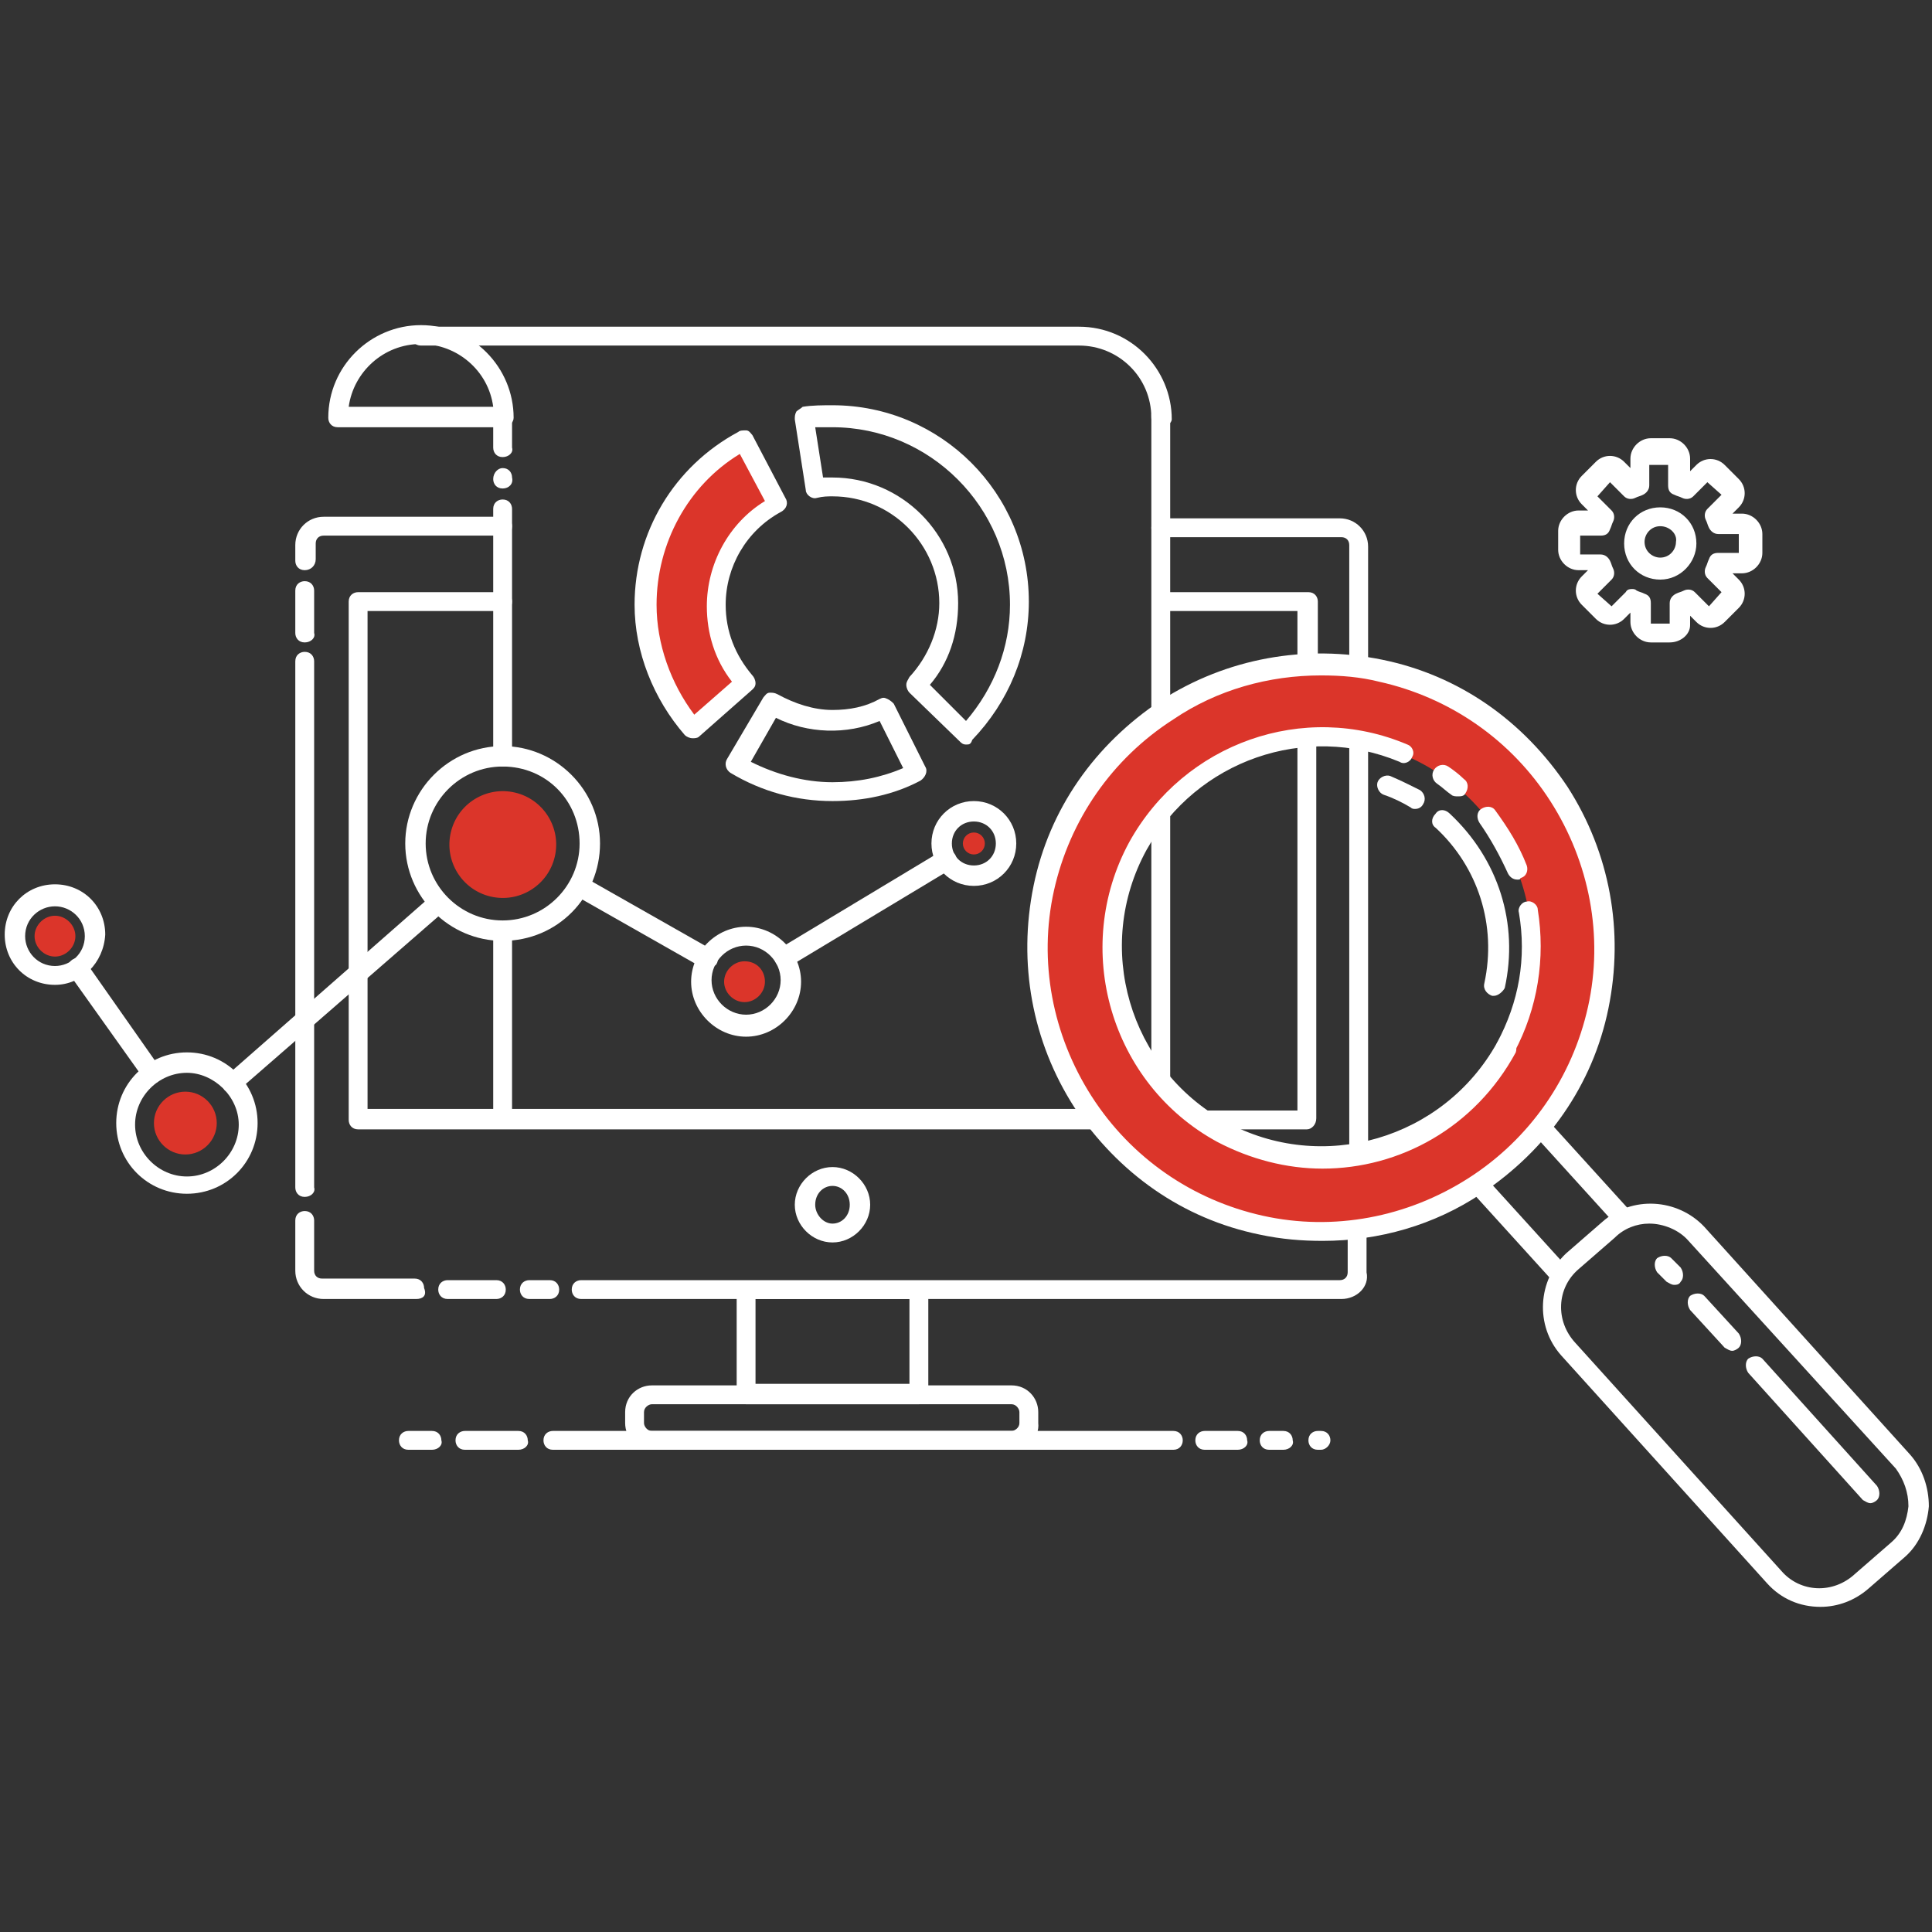 <?xml version="1.0" encoding="utf-8"?>
<!-- Generator: Adobe Illustrator 24.0.2, SVG Export Plug-In . SVG Version: 6.00 Build 0)  -->
<svg version="1.1" id="Layer_1" xmlns="http://www.w3.org/2000/svg" xmlns:xlink="http://www.w3.org/1999/xlink" x="0px" y="0px"
	 width="123px" height="123px" viewBox="0 0 123 123" style="enable-background:new 0 0 123 123;" xml:space="preserve">
<rect x="0" y="0" width="123" height="123" fill="#333333" stroke="none"/>
<style type="text/css">
	.st0{fill:#DB352A;}
	.st1{fill:#fff;}
</style>
<g>
	<g>
		<path class="st0" d="M47.5,43.2c-1.2-1.3-1.9-3-1.9-4.9c0-2.8,1.6-5.3,3.9-6.5l-2.1-4c-3.7,2-6.2,5.9-6.2,10.5c0,3,1.1,5.8,3,7.9
			L47.5,43.2z"/>
	</g>
	<g>
		<path class="st0" d="M87.9,42.7c-9.7-2.1-19.3,4.1-21.4,13.8c-2.1,9.7,4.1,19.3,13.8,21.4c9.7,2.1,19.3-4.1,21.4-13.8
			S97.7,44.8,87.9,42.7z M97.2,63.2c-1.6,7.2-8.7,11.8-15.9,10.3c-7.2-1.6-11.8-8.7-10.3-15.9s8.7-11.8,15.9-10.3
			C94.2,48.8,98.8,55.9,97.2,63.2z"/>
	</g>
	<g>
		<path class="st1" d="M84.2,79c-1.3,0-2.6-0.1-4-0.4c-4.9-1-9-3.9-11.8-8.1c-2.7-4.2-3.6-9.2-2.6-14.1c1-4.9,3.9-9,8.1-11.8
			c4.2-2.7,9.2-3.6,14.1-2.6c4.9,1,9,3.9,11.8,8.1c2.7,4.2,3.6,9.2,2.6,14.1c-1,4.9-3.9,9-8.1,11.8C91.3,78,87.8,79,84.2,79z
			 M84.1,43c-3.3,0-6.6,0.9-9.4,2.8c-3.9,2.5-6.6,6.4-7.6,10.9c-1,4.5-0.1,9.2,2.4,13.1c2.5,3.9,6.4,6.6,10.9,7.6
			c4.5,1,9.2,0.1,13.1-2.4c3.9-2.5,6.6-6.4,7.6-10.9l0,0c1-4.5,0.1-9.2-2.4-13.1c-2.5-3.9-6.4-6.6-10.9-7.6
			C86.6,43.1,85.4,43,84.1,43z"/>
	</g>
	<g>
		<path class="st1" d="M84.2,74.4c-2.3,0-4.6-0.6-6.7-1.7c-6.8-3.7-9.3-12.3-5.6-19.1c3.5-6.3,11.1-9,17.7-6.2
			c0.3,0.1,0.5,0.5,0.3,0.8c-0.1,0.3-0.5,0.5-0.8,0.3c-6-2.5-12.9-0.1-16.1,5.6c-3.4,6.2-1.1,13.9,5,17.3c6.2,3.4,13.9,1.1,17.3-5
			c0.2-0.3,0.6-0.4,0.9-0.3c0.3,0.2,0.4,0.6,0.3,0.9C93.9,71.8,89.1,74.4,84.2,74.4z"/>
	</g>
	<g>
		<path class="st1" d="M95.9,67.4c-0.1,0-0.2,0-0.3-0.1c-0.3-0.2-0.4-0.6-0.3-0.9c1.4-2.6,1.9-5.4,1.4-8.3c-0.1-0.3,0.2-0.7,0.5-0.7
			c0.3-0.1,0.7,0.2,0.7,0.5c0.5,3.1,0,6.3-1.5,9.1C96.4,67.3,96.2,67.4,95.9,67.4z"/>
	</g>
	<g>
		<path class="st1" d="M96.6,56c-0.3,0-0.5-0.2-0.6-0.4c-0.5-1.1-1.1-2.2-1.8-3.2c-0.2-0.3-0.2-0.7,0.1-0.9c0.3-0.2,0.7-0.2,0.9,0.1
			c0.8,1.1,1.5,2.2,2,3.5c0.1,0.3,0,0.7-0.4,0.8C96.8,56,96.7,56,96.6,56z"/>
	</g>
	<g>
		<path class="st1" d="M92.8,50.7c-0.1,0-0.3,0-0.4-0.1c-0.3-0.2-0.6-0.5-0.9-0.7c-0.3-0.2-0.4-0.6-0.2-0.9c0.2-0.3,0.6-0.4,0.9-0.2
			c0.3,0.2,0.7,0.5,1,0.8c0.3,0.2,0.3,0.6,0.1,0.9C93.2,50.7,93,50.7,92.8,50.7z"/>
	</g>
	<g>
		<path class="st1" d="M115.9,102.3c-1.3,0-2.5-0.5-3.4-1.5L99.4,86.3c-1.7-1.9-1.5-4.8,0.3-6.5l2.3-2c1.9-1.7,4.8-1.5,6.5,0.3
			l13.1,14.5c0.8,0.9,1.2,2.1,1.2,3.3c-0.1,1.2-0.6,2.4-1.5,3.2l-2.3,2C118.1,101.9,117,102.3,115.9,102.3z M105,77.9
			c-0.8,0-1.6,0.3-2.2,0.9l-2.3,2c-1.4,1.2-1.5,3.3-0.2,4.7l13.1,14.5c1.2,1.4,3.3,1.5,4.7,0.2l2.3-2c0,0,0,0,0,0
			c0.7-0.6,1-1.4,1.1-2.3c0-0.9-0.3-1.7-0.8-2.4L107.5,79C106.9,78.3,105.9,77.9,105,77.9z"/>
	</g>
	<g>
		<path class="st1" d="M119.1,95.7c-0.2,0-0.3-0.1-0.5-0.2l-7.3-8.1c-0.2-0.3-0.2-0.7,0-0.9c0.3-0.2,0.7-0.2,0.9,0l7.3,8.1
			c0.2,0.3,0.2,0.7,0,0.9C119.4,95.6,119.2,95.7,119.1,95.7z"/>
	</g>
	<g>
		<path class="st1" d="M110.3,86c-0.2,0-0.3-0.1-0.5-0.2l-2.2-2.4c-0.2-0.3-0.2-0.7,0-0.9c0.3-0.2,0.7-0.2,0.9,0l2.2,2.4
			c0.2,0.3,0.2,0.7,0,0.9C110.6,85.9,110.4,86,110.3,86z"/>
	</g>
	<g>
		<path class="st1" d="M106.6,81.8c-0.2,0-0.3-0.1-0.5-0.2l-0.6-0.6c-0.2-0.3-0.2-0.7,0-0.9c0.3-0.2,0.7-0.2,0.9,0l0.6,0.6
			c0.2,0.3,0.2,0.7,0,0.9C106.9,81.8,106.7,81.8,106.6,81.8z"/>
	</g>
	<g>
		<path class="st1" d="M99.3,81.7c-0.2,0-0.3-0.1-0.5-0.2l-4.9-5.4c-0.2-0.3-0.2-0.7,0-0.9c0.3-0.2,0.7-0.2,0.9,0l4.9,5.4
			c0.2,0.3,0.2,0.7,0,0.9C99.6,81.7,99.4,81.7,99.3,81.7z"/>
	</g>
	<g>
		<path class="st1" d="M103.3,78.1c-0.2,0-0.3-0.1-0.5-0.2l-4.9-5.4c-0.2-0.3-0.2-0.7,0-0.9c0.3-0.2,0.7-0.2,0.9,0l4.9,5.4
			c0.2,0.3,0.2,0.7,0,0.9C103.6,78.1,103.4,78.1,103.3,78.1z"/>
	</g>
	<g>
		<g>
			<path class="st1" d="M86.5,42.5c-0.4,0-0.6-0.3-0.6-0.6v-7.2c0-0.3-0.2-0.5-0.5-0.5H73.9c-0.4,0-0.6-0.3-0.6-0.6
				c0-0.4,0.3-0.6,0.6-0.6h11.4c1,0,1.8,0.8,1.8,1.8v7.2C87.2,42.2,86.9,42.5,86.5,42.5z"/>
		</g>
		<g>
			<path class="st1" d="M19.4,36.3c-0.4,0-0.6-0.3-0.6-0.6v-1c0-1,0.8-1.8,1.8-1.8H32c0.4,0,0.6,0.3,0.6,0.6c0,0.4-0.3,0.6-0.6,0.6
				H20.6c-0.3,0-0.5,0.2-0.5,0.5v1C20.1,36,19.8,36.3,19.4,36.3z"/>
		</g>
		<g>
			<path class="st1" d="M19.4,40.9c-0.4,0-0.6-0.3-0.6-0.6v-2.7c0-0.4,0.3-0.6,0.6-0.6c0.4,0,0.6,0.3,0.6,0.6v2.7
				C20.1,40.6,19.8,40.9,19.4,40.9z"/>
		</g>
		<g>
			<path class="st1" d="M19.4,76.2c-0.4,0-0.6-0.3-0.6-0.6V42.1c0-0.4,0.3-0.6,0.6-0.6c0.4,0,0.6,0.3,0.6,0.6v33.5
				C20.1,75.9,19.8,76.2,19.4,76.2z"/>
		</g>
		<g>
			<path class="st1" d="M26.5,82.7h-5.9c-1,0-1.8-0.8-1.8-1.8v-3.2c0-0.4,0.3-0.6,0.6-0.6c0.4,0,0.6,0.3,0.6,0.6v3.2
				c0,0.3,0.2,0.5,0.5,0.5h5.9c0.4,0,0.6,0.3,0.6,0.6C27.2,82.5,26.9,82.7,26.5,82.7z"/>
		</g>
		<g>
			<path class="st1" d="M31.6,82.7h-3.1c-0.4,0-0.6-0.3-0.6-0.6c0-0.4,0.3-0.6,0.6-0.6h3.1c0.4,0,0.6,0.3,0.6,0.6
				C32.2,82.5,31.9,82.7,31.6,82.7z"/>
		</g>
		<g>
			<path class="st1" d="M35,82.7h-1.3c-0.4,0-0.6-0.3-0.6-0.6c0-0.4,0.3-0.6,0.6-0.6H35c0.4,0,0.6,0.3,0.6,0.6
				C35.6,82.5,35.3,82.7,35,82.7z"/>
		</g>
		<g>
			<path class="st1" d="M85.4,82.7H37c-0.4,0-0.6-0.3-0.6-0.6c0-0.4,0.3-0.6,0.6-0.6h48.3c0.3,0,0.5-0.2,0.5-0.5v-2.6
				c0-0.4,0.3-0.6,0.6-0.6c0.4,0,0.6,0.3,0.6,0.6v2.6C87.2,81.9,86.4,82.7,85.4,82.7z"/>
		</g>
		<g>
			<path class="st1" d="M86.5,74c-0.4,0-0.6-0.3-0.6-0.6v-26c0-0.4,0.3-0.6,0.6-0.6c0.4,0,0.6,0.3,0.6,0.6v26
				C87.2,73.7,86.9,74,86.5,74z"/>
		</g>
		<g>
			<path class="st1" d="M83.2,71.9h-6.6c-0.4,0-0.6-0.3-0.6-0.6c0-0.4,0.3-0.6,0.6-0.6h6V47.2c0-0.4,0.3-0.6,0.6-0.6
				s0.6,0.3,0.6,0.6v24C83.8,71.6,83.5,71.9,83.2,71.9z"/>
		</g>
		<g>
			<path class="st1" d="M83.2,42.5c-0.4,0-0.6-0.3-0.6-0.6v-3h-8.6c-0.4,0-0.6-0.3-0.6-0.6c0-0.4,0.3-0.6,0.6-0.6h9.3
				c0.4,0,0.6,0.3,0.6,0.6v3.6C83.8,42.2,83.5,42.5,83.2,42.5z"/>
		</g>
		<g>
			<path class="st1" d="M69.7,71.9H22.8c-0.4,0-0.6-0.3-0.6-0.6v-33c0-0.4,0.3-0.6,0.6-0.6H32c0.4,0,0.6,0.3,0.6,0.6
				c0,0.4-0.3,0.6-0.6,0.6h-8.6v31.7h46.3c0.4,0,0.6,0.3,0.6,0.6C70.4,71.6,70.1,71.9,69.7,71.9z"/>
		</g>
		<g>
			<path class="st1" d="M58.5,89.4h-11c-0.4,0-0.6-0.3-0.6-0.6v-6.6c0-0.4,0.3-0.6,0.6-0.6h11c0.4,0,0.6,0.3,0.6,0.6v6.6
				C59.1,89.1,58.9,89.4,58.5,89.4z M48.1,88.1h9.8v-5.4h-9.8V88.1z"/>
		</g>
		<g>
			<path class="st1" d="M64.4,92.3H41.5c-1,0-1.7-0.8-1.7-1.7v-0.7c0-1,0.8-1.7,1.7-1.7h22.9c1,0,1.7,0.8,1.7,1.7v0.7
				C66.2,91.5,65.4,92.3,64.4,92.3z M41.5,89.4c-0.2,0-0.5,0.2-0.5,0.5v0.7c0,0.2,0.2,0.5,0.5,0.5h22.9c0.2,0,0.5-0.2,0.5-0.5v-0.7
				c0-0.2-0.2-0.5-0.5-0.5H41.5z"/>
		</g>
		<g>
			<path class="st1" d="M53,79.1c-1.3,0-2.4-1.1-2.4-2.4c0-1.3,1.1-2.4,2.4-2.4c1.3,0,2.4,1.1,2.4,2.4C55.4,78,54.3,79.1,53,79.1z
				 M53,75.5c-0.6,0-1.1,0.5-1.1,1.2c0,0.6,0.5,1.2,1.1,1.2c0.6,0,1.1-0.5,1.1-1.2C54.1,76,53.6,75.5,53,75.5z"/>
		</g>
		<g>
			<path class="st1" d="M73.9,45.9c-0.4,0-0.6-0.3-0.6-0.6V26.4c0-0.4,0.3-0.6,0.6-0.6c0.4,0,0.6,0.3,0.6,0.6v18.9
				C74.6,45.6,74.3,45.9,73.9,45.9z"/>
		</g>
		<g>
			<path class="st1" d="M32,48.8c-0.4,0-0.6-0.3-0.6-0.6V32.4c0-0.4,0.3-0.6,0.6-0.6c0.4,0,0.6,0.3,0.6,0.6v15.7
				C32.7,48.5,32.4,48.8,32,48.8z"/>
		</g>
		<g>
			<path class="st1" d="M32,29.1c-0.4,0-0.6-0.3-0.6-0.6v-1.9c0-0.4,0.3-0.6,0.6-0.6c0.4,0,0.6,0.3,0.6,0.6v1.9
				C32.7,28.8,32.4,29.1,32,29.1z"/>
		</g>
		<g>
			<path class="st1" d="M32,71.8c-0.4,0-0.6-0.3-0.6-0.6V59.3c0-0.4,0.3-0.6,0.6-0.6c0.4,0,0.6,0.3,0.6,0.6v11.9
				C32.7,71.5,32.4,71.8,32,71.8z"/>
		</g>
		<g>
			<path class="st1" d="M73.9,69.5c-0.4,0-0.6-0.3-0.6-0.6V52c0-0.4,0.3-0.6,0.6-0.6c0.4,0,0.6,0.3,0.6,0.6v16.9
				C74.6,69.2,74.3,69.5,73.9,69.5z"/>
		</g>
		<g>
			<path class="st1" d="M32,27.2H21.5c-0.4,0-0.6-0.3-0.6-0.6c0-3.3,2.7-5.9,5.9-5.9c3.3,0,5.9,2.7,5.9,5.9
				C32.7,26.9,32.4,27.2,32,27.2z M22.2,25.9h9.2c-0.3-2.3-2.3-4-4.6-4C24.4,21.9,22.5,23.7,22.2,25.9z"/>
		</g>
		<g>
			<path class="st1" d="M73.9,27.2c-0.4,0-0.6-0.3-0.6-0.6c0-2.6-2.1-4.6-4.6-4.6H26.8c-0.4,0-0.6-0.3-0.6-0.6
				c0-0.4,0.3-0.6,0.6-0.6h41.9c3.3,0,5.9,2.7,5.9,5.9C74.6,26.9,74.3,27.2,73.9,27.2z"/>
		</g>
		<g>
			<path class="st1" d="M32,31.1c-0.4,0-0.6-0.3-0.6-0.6c0-0.4,0.3-0.7,0.6-0.7c0.4,0,0.6,0.3,0.6,0.6v0
				C32.7,30.8,32.4,31.1,32,31.1z"/>
		</g>
	</g>
	<g>
		<path class="st1" d="M106.3,40.9h-1.2c-0.7,0-1.3-0.6-1.3-1.3v-0.6l-0.4,0.4c-0.5,0.5-1.3,0.5-1.8,0l-0.9-0.9
			c-0.5-0.5-0.5-1.3,0-1.8l0.4-0.4h-0.6c-0.7,0-1.3-0.6-1.3-1.3v-1.2c0-0.7,0.6-1.3,1.3-1.3h0.6l-0.4-0.4c-0.5-0.5-0.5-1.3,0-1.8
			l0.9-0.9c0.5-0.5,1.3-0.5,1.8,0l0.4,0.4v-0.6c0-0.7,0.6-1.3,1.3-1.3h1.2c0.7,0,1.3,0.6,1.3,1.3V30l0.4-0.4c0.5-0.5,1.3-0.5,1.8,0
			l0.9,0.9c0.5,0.5,0.5,1.3,0,1.8l-0.4,0.4h0.6c0.7,0,1.3,0.6,1.3,1.3v1.2c0,0.7-0.6,1.3-1.3,1.3h-0.6l0.4,0.4
			c0.5,0.5,0.5,1.3,0,1.8l-0.9,0.9c-0.5,0.5-1.3,0.5-1.8,0l-0.4-0.4v0.6C107.6,40.4,107,40.9,106.3,40.9z M103.9,37.5
			c0.1,0,0.2,0,0.3,0.1c0.2,0.1,0.3,0.1,0.5,0.2c0.3,0.1,0.4,0.3,0.4,0.6v1.3l1.2,0l0-1.3c0-0.3,0.2-0.5,0.4-0.6
			c0.2-0.1,0.3-0.1,0.5-0.2c0.2-0.1,0.5-0.1,0.7,0.1l0.9,0.9l0.8-0.9l-0.9-0.9c-0.2-0.2-0.2-0.5-0.1-0.7c0.1-0.2,0.1-0.3,0.2-0.5
			c0.1-0.3,0.3-0.4,0.6-0.4h1.3l0-1.2h-1.3c-0.3,0-0.5-0.2-0.6-0.4c-0.1-0.2-0.1-0.3-0.2-0.5c-0.1-0.2-0.1-0.5,0.1-0.7l0.9-0.9
			l-0.9-0.8l-0.9,0.9c-0.2,0.2-0.5,0.2-0.7,0.1c-0.2-0.1-0.3-0.1-0.5-0.2c-0.3-0.1-0.4-0.3-0.4-0.6v-1.3l-1.2,0l0,1.3
			c0,0.3-0.2,0.5-0.4,0.6c-0.2,0.1-0.3,0.1-0.5,0.2c-0.2,0.1-0.5,0.1-0.7-0.1l-0.9-0.9l-0.8,0.9l0.9,0.9c0.2,0.2,0.2,0.5,0.1,0.7
			c-0.1,0.2-0.1,0.3-0.2,0.5c-0.1,0.3-0.3,0.4-0.6,0.4h-1.3l0,1.2l1.3,0c0.3,0,0.5,0.2,0.6,0.4c0.1,0.2,0.1,0.3,0.2,0.5
			c0.1,0.2,0.1,0.5-0.1,0.7l-0.9,0.9l0.9,0.8l0.9-0.9C103.6,37.5,103.8,37.5,103.9,37.5z M110.8,34L110.8,34L110.8,34z M105.7,36.9
			c-1.3,0-2.3-1-2.3-2.3c0-1.3,1-2.3,2.3-2.3c1.3,0,2.3,1,2.3,2.3C108,35.8,107,36.9,105.7,36.9z M105.7,33.5c-0.6,0-1,0.5-1,1
			c0,0.6,0.5,1,1,1c0.6,0,1-0.5,1-1C106.8,34,106.3,33.5,105.7,33.5z"/>
	</g>
	<g>
		<path class="st1" d="M74.7,92.3H35.2c-0.4,0-0.6-0.3-0.6-0.6c0-0.4,0.3-0.6,0.6-0.6h39.5c0.4,0,0.6,0.3,0.6,0.6
			C75.3,92,75.1,92.3,74.7,92.3z"/>
	</g>
	<g>
		<path class="st1" d="M33,92.3h-3.4c-0.4,0-0.6-0.3-0.6-0.6c0-0.4,0.3-0.6,0.6-0.6H33c0.4,0,0.6,0.3,0.6,0.6
			C33.7,92,33.4,92.3,33,92.3z"/>
	</g>
	<g>
		<path class="st1" d="M27.5,92.3h-1.5c-0.4,0-0.6-0.3-0.6-0.6c0-0.4,0.3-0.6,0.6-0.6h1.5c0.4,0,0.6,0.3,0.6,0.6
			C28.2,92,27.9,92.3,27.5,92.3z"/>
	</g>
	<g>
		<path class="st1" d="M78.8,92.3h-2.1c-0.4,0-0.6-0.3-0.6-0.6c0-0.4,0.3-0.6,0.6-0.6h2.1c0.4,0,0.6,0.3,0.6,0.6
			C79.5,92,79.2,92.3,78.8,92.3z"/>
	</g>
	<g>
		<path class="st1" d="M81.7,92.3h-0.9c-0.4,0-0.6-0.3-0.6-0.6c0-0.4,0.3-0.6,0.6-0.6h0.9c0.4,0,0.6,0.3,0.6,0.6
			C82.4,92,82.1,92.3,81.7,92.3z"/>
	</g>
	<g>
		<path class="st1" d="M84.1,92.3h-0.2c-0.4,0-0.6-0.3-0.6-0.6c0-0.4,0.3-0.6,0.6-0.6h0.2c0.4,0,0.6,0.3,0.6,0.6
			C84.7,92,84.4,92.3,84.1,92.3z"/>
	</g>
	<g>
		<path class="st1" d="M61.5,47.4c-0.2,0-0.3-0.1-0.4-0.2l-3.2-3.1c-0.1-0.1-0.2-0.3-0.2-0.5c0-0.2,0.1-0.3,0.2-0.5
			c1.2-1.3,1.9-3,1.9-4.7c0-3.7-3-6.8-6.8-6.8c-0.3,0-0.6,0-1,0.1c-0.3,0.1-0.7-0.2-0.7-0.5l-0.7-4.5c0-0.2,0-0.3,0.1-0.5
			c0.1-0.1,0.3-0.2,0.4-0.3c0.6-0.1,1.3-0.1,1.9-0.1c6.9,0,12.5,5.6,12.5,12.5c0,3.3-1.3,6.4-3.6,8.8C61.8,47.4,61.7,47.4,61.5,47.4
			z M59.2,43.6l2.3,2.3c1.8-2.1,2.8-4.7,2.8-7.4c0-6.2-5.1-11.3-11.3-11.3c-0.3,0-0.7,0-1.1,0l0.5,3.2c0.2,0,0.4,0,0.6,0
			c4.4,0,8,3.6,8,8C61,40.4,60.4,42.2,59.2,43.6z"/>
	</g>
	<g>
		<path class="st1" d="M53,51c-2.3,0-4.5-0.6-6.5-1.8c-0.3-0.2-0.4-0.6-0.2-0.9l2.3-3.9c0.1-0.1,0.2-0.3,0.4-0.3
			c0.2,0,0.3,0,0.5,0.1c1.1,0.6,2.3,1,3.5,1c1.1,0,2.1-0.2,3-0.7c0.2-0.1,0.3-0.1,0.5,0c0.2,0.1,0.3,0.2,0.4,0.3l2,4
			c0.2,0.3,0,0.7-0.3,0.9C56.9,50.6,55,51,53,51z M47.8,48.5c1.6,0.8,3.4,1.3,5.2,1.3c1.6,0,3.1-0.3,4.5-0.9L56,45.9
			c-2.1,0.9-4.6,0.8-6.6-0.2L47.8,48.5z"/>
	</g>
	<g>
		<path class="st1" d="M44.1,47c-0.2,0-0.4-0.1-0.5-0.2c-2-2.3-3.2-5.3-3.2-8.3c0-4.6,2.5-8.8,6.6-11c0.1-0.1,0.3-0.1,0.5-0.1
			c0.2,0,0.3,0.2,0.4,0.3l2.1,4c0.2,0.3,0.1,0.7-0.3,0.9c-2.2,1.2-3.5,3.5-3.5,5.9c0,1.7,0.6,3.2,1.7,4.5c0.1,0.1,0.2,0.3,0.2,0.5
			c0,0.2-0.1,0.3-0.2,0.4l-3.4,3C44.4,47,44.2,47,44.1,47z M47.1,28.9c-3.3,2-5.3,5.7-5.3,9.6c0,2.5,0.9,5,2.4,7l2.4-2.1
			c-1.1-1.4-1.6-3.1-1.6-4.8c0-2.7,1.4-5.3,3.7-6.7L47.1,28.9z"/>
	</g>
	<g>
		<path class="st1" d="M11.9,76c-2.5,0-4.5-2-4.5-4.5c0-2.5,2-4.5,4.5-4.5c2.5,0,4.5,2,4.5,4.5C16.4,74,14.4,76,11.9,76z M11.9,68.3
			c-1.8,0-3.3,1.5-3.3,3.3s1.5,3.3,3.3,3.3c1.8,0,3.3-1.5,3.3-3.3S13.6,68.3,11.9,68.3z"/>
	</g>
	<g>
		<path class="st1" d="M32,59.9c-3.4,0-6.2-2.8-6.2-6.2s2.8-6.2,6.2-6.2c3.4,0,6.2,2.8,6.2,6.2S35.5,59.9,32,59.9z M32,48.8
			c-2.7,0-4.9,2.2-4.9,4.9s2.2,4.9,4.9,4.9c2.7,0,4.9-2.2,4.9-4.9S34.8,48.8,32,48.8z"/>
	</g>
	<g>
		<path class="st1" d="M47.5,66c-1.9,0-3.5-1.6-3.5-3.5c0-1.9,1.6-3.5,3.5-3.5s3.5,1.6,3.5,3.5C51,64.4,49.4,66,47.5,66z M47.5,60.2
			c-1.2,0-2.2,1-2.2,2.2s1,2.2,2.2,2.2c1.2,0,2.2-1,2.2-2.2S48.7,60.2,47.5,60.2z"/>
	</g>
	<g>
		<path class="st1" d="M62,56.4c-1.5,0-2.7-1.2-2.7-2.7c0-1.5,1.2-2.7,2.7-2.7c1.5,0,2.7,1.2,2.7,2.7C64.7,55.2,63.5,56.4,62,56.4z
			 M62,52.3c-0.8,0-1.4,0.6-1.4,1.4c0,0.8,0.6,1.4,1.4,1.4c0.8,0,1.4-0.6,1.4-1.4C63.4,52.9,62.8,52.3,62,52.3z"/>
	</g>
	<g>
		<path class="st1" d="M49.9,61.6c-0.2,0-0.4-0.1-0.5-0.3c-0.2-0.3-0.1-0.7,0.2-0.9l10.3-6.2c0.3-0.2,0.7-0.1,0.9,0.2
			c0.2,0.3,0.1,0.7-0.2,0.9l-10.3,6.2C50.2,61.6,50.1,61.6,49.9,61.6z"/>
	</g>
	<g>
		<path class="st1" d="M45,61.7c-0.1,0-0.2,0-0.3-0.1L36.6,57c-0.3-0.2-0.4-0.6-0.2-0.9c0.2-0.3,0.6-0.4,0.9-0.2l8.1,4.6
			c0.3,0.2,0.4,0.6,0.2,0.9C45.4,61.6,45.2,61.7,45,61.7z"/>
	</g>
	<g>
		<path class="st1" d="M14.8,69.6c-0.2,0-0.4-0.1-0.5-0.2c-0.2-0.3-0.2-0.7,0.1-0.9l13.1-11.5c0.3-0.2,0.7-0.2,0.9,0.1
			c0.2,0.3,0.2,0.7-0.1,0.9L15.2,69.4C15.1,69.5,14.9,69.6,14.8,69.6z"/>
	</g>
	<g>
		<path class="st0" d="M13.8,71.5c0,1.1-0.9,2-2,2s-2-0.9-2-2c0-1.1,0.9-2,2-2S13.8,70.4,13.8,71.5z"/>
	</g>
	<g>
		<path class="st1" d="M3.5,62.7c-1.8,0-3.2-1.4-3.2-3.2c0-1.8,1.4-3.2,3.2-3.2c1.8,0,3.2,1.4,3.2,3.2C6.6,61.3,5.2,62.7,3.5,62.7z
			 M3.5,57.7c-1,0-1.9,0.8-1.9,1.9c0,1,0.8,1.9,1.9,1.9c1,0,1.9-0.8,1.9-1.9C5.4,58.5,4.5,57.7,3.5,57.7z"/>
	</g>
	<g>
		<path class="st0" d="M4.8,59.6c0,0.7-0.6,1.3-1.3,1.3c-0.7,0-1.3-0.6-1.3-1.3c0-0.7,0.6-1.3,1.3-1.3C4.2,58.3,4.8,58.9,4.8,59.6z"
			/>
	</g>
	<g>
		<ellipse transform="matrix(0.23 -0.973 0.973 0.23 -27.6 72.553)" class="st0" cx="32" cy="53.7" rx="3.4" ry="3.4"/>
	</g>
	<g>
		<path class="st0" d="M48.7,62.5c0,0.7-0.6,1.3-1.3,1.3c-0.7,0-1.3-0.6-1.3-1.3c0-0.7,0.6-1.3,1.3-1.3
			C48.2,61.2,48.7,61.8,48.7,62.5z"/>
	</g>
	<g>
		<circle class="st0" cx="62" cy="53.7" r="0.7"/>
	</g>
	<g>
		<path class="st1" d="M9.6,68.9c-0.2,0-0.4-0.1-0.5-0.3L4.4,62c-0.2-0.3-0.1-0.7,0.2-0.9c0.3-0.2,0.7-0.1,0.9,0.2l4.7,6.7
			c0.2,0.3,0.1,0.7-0.2,0.9C9.9,68.9,9.8,68.9,9.6,68.9z"/>
	</g>
	<g>
		<path class="st1" d="M95.1,63.4c0,0-0.1,0-0.1,0c-0.3-0.1-0.6-0.4-0.5-0.8c0.8-3.7-0.4-7.4-3.1-9.9c-0.3-0.2-0.3-0.6,0-0.9
			c0.2-0.3,0.6-0.3,0.9,0c3.1,2.9,4.4,7,3.5,11.1C95.7,63.1,95.4,63.4,95.1,63.4z"/>
	</g>
	<g>
		<path class="st1" d="M90.1,51.5c-0.1,0-0.2,0-0.3-0.1c-0.5-0.3-1.1-0.6-1.7-0.8c-0.3-0.1-0.5-0.5-0.4-0.8c0.1-0.3,0.5-0.5,0.8-0.4
			c0.7,0.3,1.3,0.6,1.9,0.9c0.3,0.2,0.4,0.6,0.2,0.9C90.5,51.4,90.3,51.5,90.1,51.5z"/>
	</g>
</g>
</svg>
